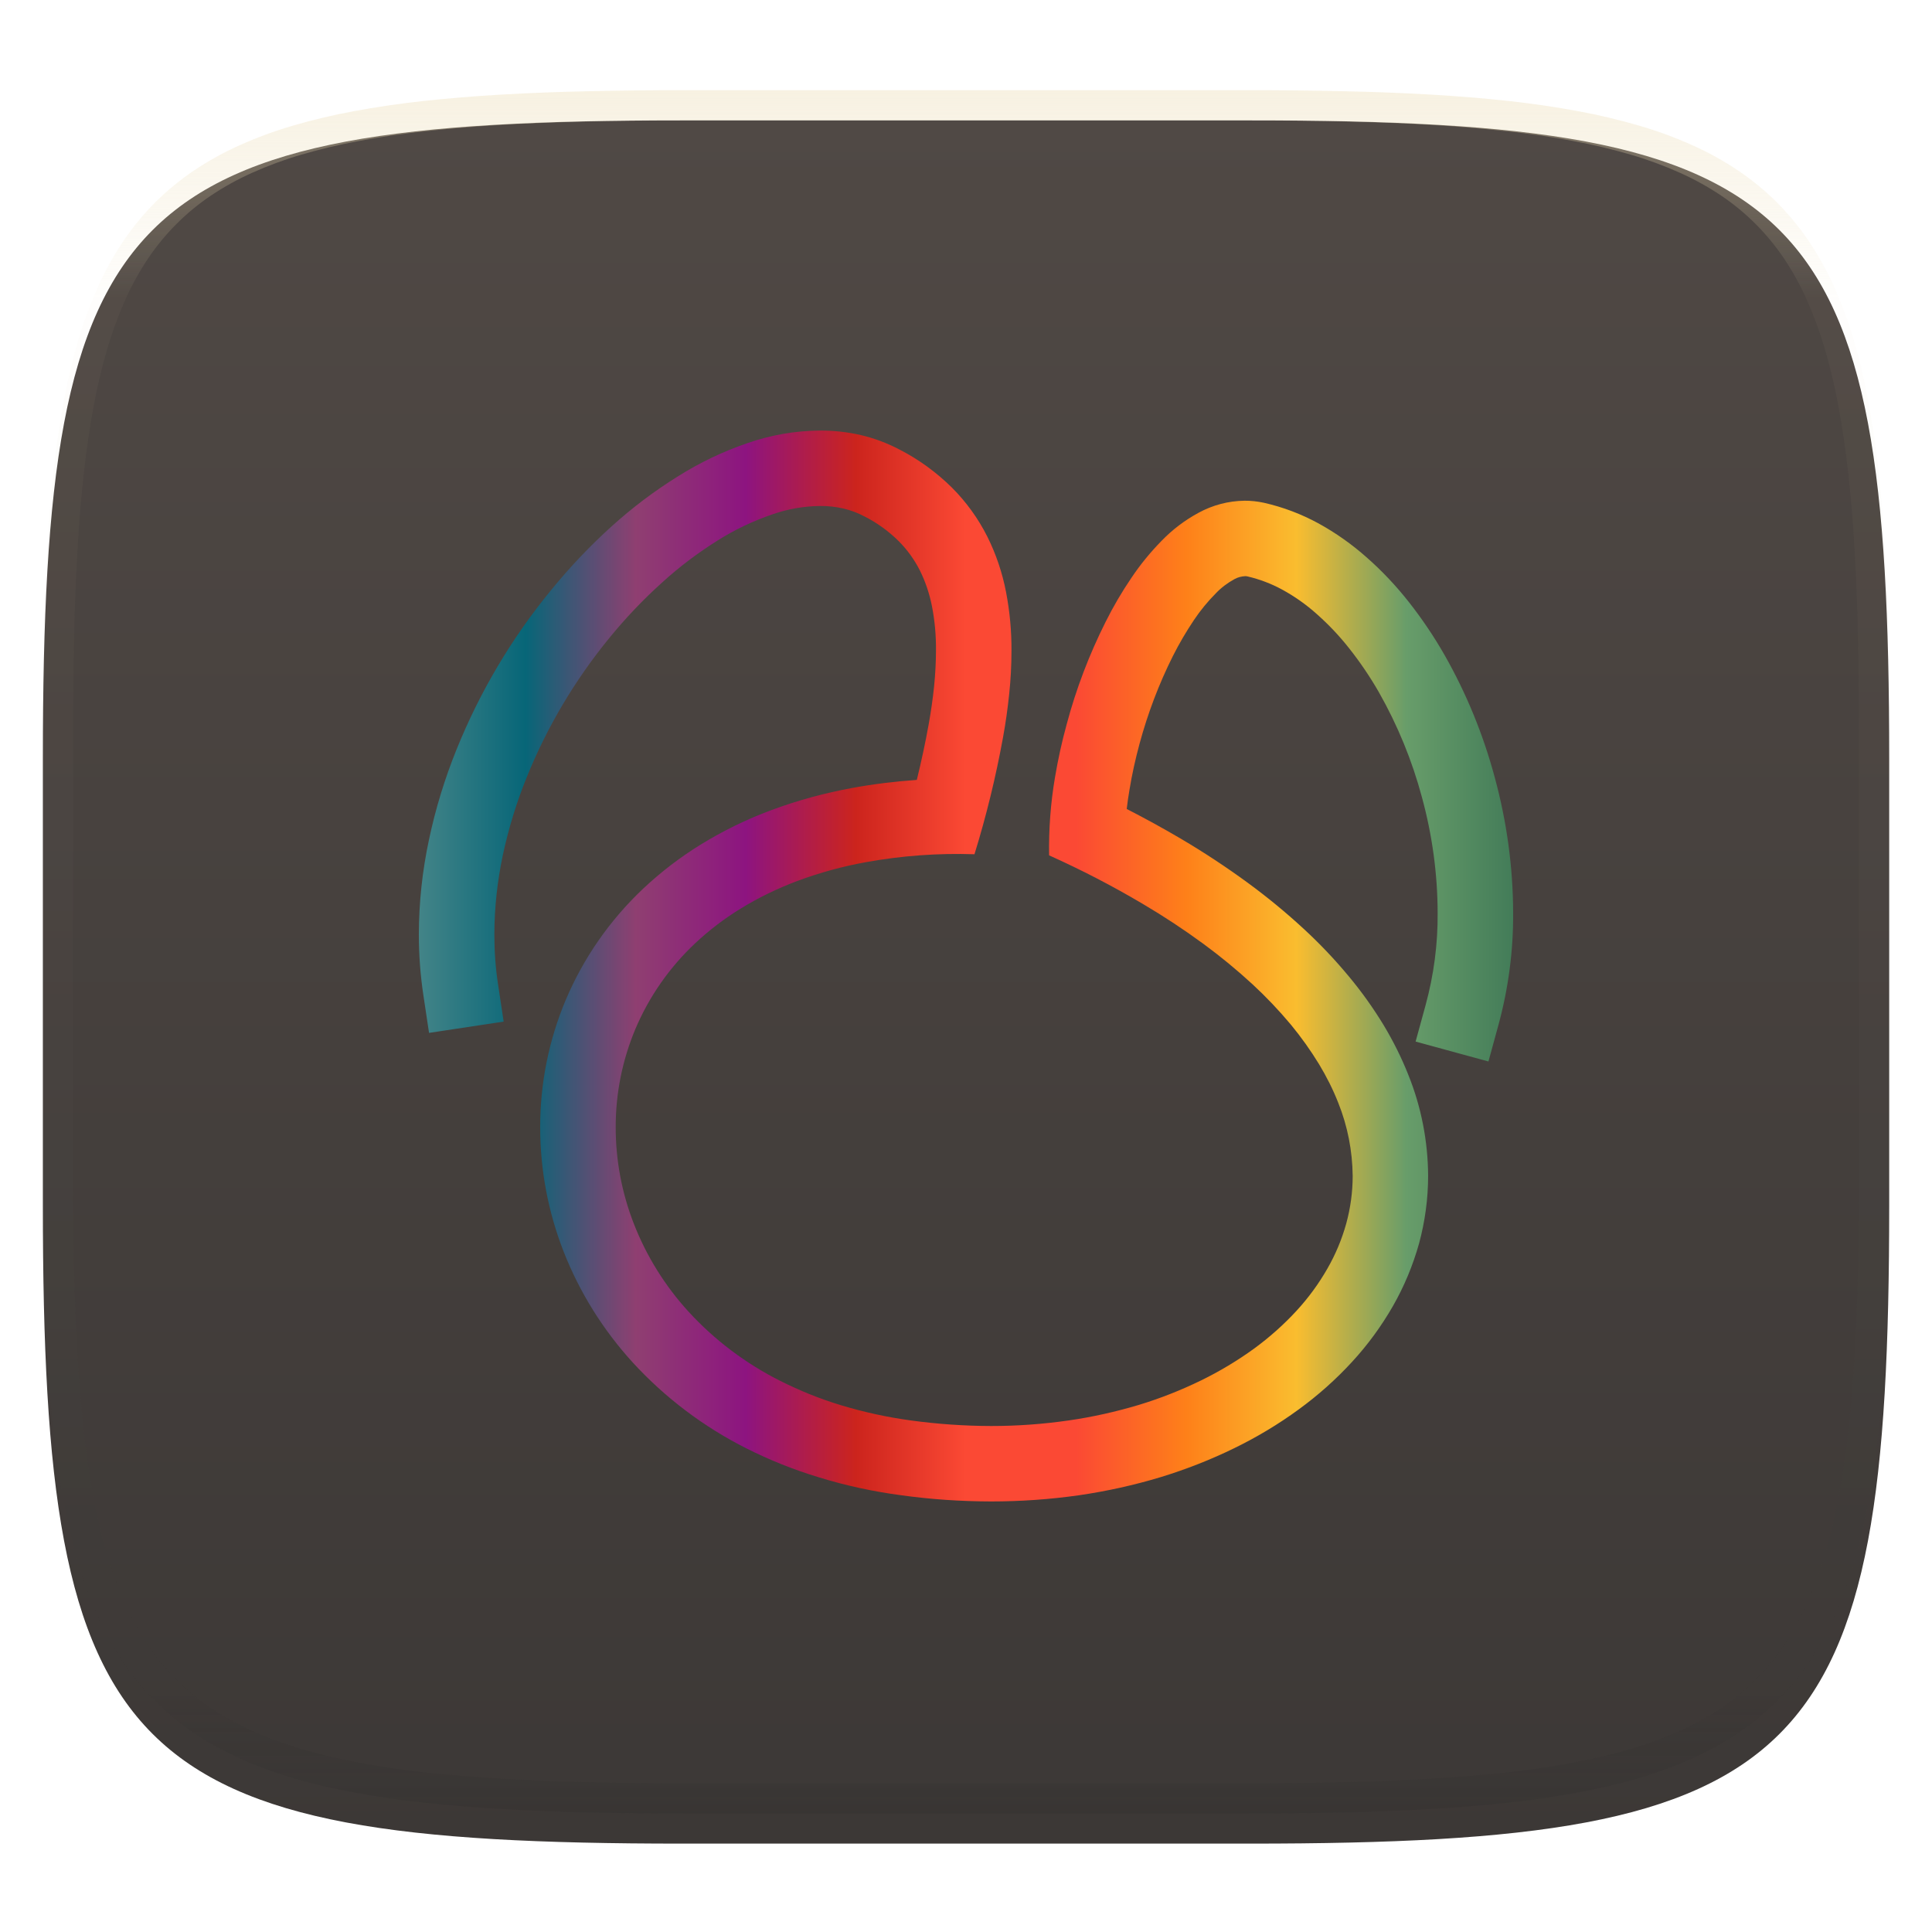 <svg xmlns="http://www.w3.org/2000/svg" style="isolation:isolate" width="256" height="256" viewBox="0 0 256 256">
 <defs>
  <clipPath id="_clipPath_AytTz95Vz3SBBfr14nGKlPtxxdTbv5dl">
   <rect width="256" height="256"/>
  </clipPath>
 </defs>
 <g clip-path="url(#_clipPath_AytTz95Vz3SBBfr14nGKlPtxxdTbv5dl)">
  <defs>
   <filter id="QXJiWqu7UKEENfbN1HTYMdrhHV2GUX5u" width="400%" height="400%" x="-200%" y="-200%" color-interpolation-filters="sRGB" filterUnits="objectBoundingBox">
    <feGaussianBlur xmlns="http://www.w3.org/2000/svg" in="SourceGraphic" stdDeviation="4.294"/>
    <feOffset xmlns="http://www.w3.org/2000/svg" dx="0" dy="4" result="pf_100_offsetBlur"/>
    <feFlood xmlns="http://www.w3.org/2000/svg" flood-opacity=".4"/>
    <feComposite xmlns="http://www.w3.org/2000/svg" in2="pf_100_offsetBlur" operator="in" result="pf_100_dropShadow"/>
    <feBlend xmlns="http://www.w3.org/2000/svg" in="SourceGraphic" in2="pf_100_dropShadow" mode="normal"/>
   </filter>
  </defs>
  <g filter="url(#QXJiWqu7UKEENfbN1HTYMdrhHV2GUX5u)">
   <linearGradient id="_lgradient_17" x1="0" x2="0" y1="0" y2="1" gradientTransform="matrix(244.648,0,0,228.338,5.68,11.95)" gradientUnits="userSpaceOnUse">
    <stop offset="0%" style="stop-color:#504945"/>
    <stop offset="100%" style="stop-color:#3c3836"/>
   </linearGradient>
   <path fill="url(#_lgradient_17)" d="M 165.689 11.95 C 239.745 11.95 250.328 22.507 250.328 96.494 L 250.328 155.745 C 250.328 229.731 239.745 240.288 165.689 240.288 L 90.319 240.288 C 16.264 240.288 5.68 229.731 5.68 155.745 L 5.68 96.494 C 5.68 22.507 16.264 11.95 90.319 11.95 L 165.689 11.95 Z"/>
  </g>
  <g opacity=".4">
   <linearGradient id="_lgradient_18" x1=".517" x2=".517" y1="0" y2="1" gradientTransform="matrix(244.65,0,0,228.34,5.68,11.95)" gradientUnits="userSpaceOnUse">
    <stop offset="0%" style="stop-color:#ebdbb2"/>
    <stop offset="12.5%" stop-opacity=".098" style="stop-color:#ebdbb2"/>
    <stop offset="92.5%" stop-opacity=".098" style="stop-color:#282828"/>
    <stop offset="100%" stop-opacity=".498" style="stop-color:#282828"/>
   </linearGradient>
   <path fill="url(#_lgradient_18)" fill-rule="evenodd" d="M 165.068 11.951 C 169.396 11.941 173.724 11.991 178.052 12.089 C 181.927 12.167 185.803 12.315 189.678 12.541 C 193.131 12.737 196.583 13.022 200.026 13.395 C 203.085 13.73 206.144 14.181 209.174 14.741 C 211.889 15.243 214.574 15.881 217.22 16.657 C 219.62 17.355 221.971 18.219 224.243 19.241 C 226.358 20.184 228.384 21.304 230.302 22.591 C 232.142 23.829 233.863 25.244 235.437 26.806 C 237.001 28.378 238.417 30.088 239.656 31.925 C 240.945 33.841 242.066 35.865 243.02 37.967 C 244.043 40.247 244.909 42.585 245.617 44.972 C 246.394 47.615 247.034 50.297 247.535 53.009 C 248.096 56.035 248.548 59.081 248.883 62.136 C 249.257 65.575 249.542 69.014 249.739 72.462 C 249.965 76.323 250.112 80.194 250.201 84.055 C 250.289 88.378 250.339 92.701 250.329 97.014 L 250.329 155.226 C 250.339 159.549 250.289 163.862 250.201 168.185 C 250.112 172.056 249.965 175.917 249.739 179.778 C 249.542 183.226 249.257 186.675 248.883 190.104 C 248.548 193.159 248.096 196.215 247.535 199.241 C 247.034 201.943 246.394 204.625 245.617 207.268 C 244.909 209.655 244.043 212.003 243.02 214.273 C 242.066 216.385 240.945 218.399 239.656 220.315 C 238.417 222.152 237.001 223.872 235.437 225.434 C 233.863 226.996 232.142 228.411 230.302 229.649 C 228.384 230.936 226.358 232.056 224.243 232.999 C 221.971 234.021 219.62 234.885 217.22 235.593 C 214.574 236.369 211.889 237.007 209.174 237.499 C 206.144 238.068 203.085 238.51 200.026 238.845 C 196.583 239.218 193.131 239.503 189.678 239.699 C 185.803 239.925 181.927 240.073 178.052 240.161 C 173.724 240.249 169.396 240.299 165.068 240.289 L 90.942 240.289 C 86.614 240.299 82.286 240.249 77.958 240.161 C 74.083 240.073 70.207 239.925 66.332 239.699 C 62.879 239.503 59.427 239.218 55.984 238.845 C 52.925 238.51 49.866 238.068 46.836 237.499 C 44.121 237.007 41.436 236.369 38.79 235.593 C 36.39 234.885 34.039 234.021 31.767 232.999 C 29.652 232.056 27.626 230.936 25.708 229.649 C 23.868 228.411 22.147 226.996 20.573 225.434 C 19.009 223.872 17.593 222.152 16.354 220.315 C 15.065 218.399 13.944 216.385 12.99 214.273 C 11.967 212.003 11.101 209.655 10.393 207.268 C 9.616 204.625 8.976 201.943 8.475 199.241 C 7.914 196.215 7.462 193.159 7.127 190.104 C 6.753 186.675 6.468 183.226 6.271 179.778 C 6.045 175.917 5.898 172.056 5.809 168.185 C 5.721 163.862 5.671 159.549 5.681 155.226 L 5.681 97.014 C 5.671 92.701 5.721 88.378 5.809 84.055 C 5.898 80.194 6.045 76.323 6.271 72.462 C 6.468 69.014 6.753 65.575 7.127 62.136 C 7.462 59.081 7.914 56.035 8.475 53.009 C 8.976 50.297 9.616 47.615 10.393 44.972 C 11.101 42.585 11.967 40.247 12.99 37.967 C 13.944 35.865 15.065 33.841 16.354 31.925 C 17.593 30.088 19.009 28.378 20.573 26.806 C 22.147 25.244 23.868 23.829 25.708 22.591 C 27.626 21.304 29.652 20.184 31.767 19.241 C 34.039 18.219 36.39 17.355 38.79 16.657 C 41.436 15.881 44.121 15.243 46.836 14.741 C 49.866 14.181 52.925 13.73 55.984 13.395 C 59.427 13.022 62.879 12.737 66.332 12.541 C 70.207 12.315 74.083 12.167 77.958 12.089 C 82.286 11.991 86.614 11.941 90.942 11.951 L 165.068 11.951 Z M 165.078 15.96 C 169.376 15.95 173.675 15.999 177.973 16.087 C 181.8 16.176 185.626 16.323 189.452 16.539 C 192.836 16.736 196.219 17.011 199.583 17.384 C 202.554 17.699 205.515 18.131 208.446 18.681 C 211.023 19.153 213.58 19.762 216.099 20.499 C 218.322 21.147 220.495 21.953 222.6 22.896 C 224.509 23.751 226.338 24.763 228.069 25.922 C 229.692 27.013 231.207 28.26 232.594 29.646 C 233.981 31.031 235.23 32.544 236.332 34.165 C 237.492 35.894 238.506 37.712 239.361 39.608 C 240.306 41.72 241.112 43.892 241.761 46.102 C 242.509 48.617 243.109 51.162 243.591 53.736 C 244.132 56.664 244.565 59.611 244.889 62.578 C 245.263 65.938 245.539 69.308 245.735 72.688 C 245.952 76.51 246.109 80.322 246.188 84.144 C 246.276 88.437 246.325 92.721 246.325 97.014 C 246.325 97.014 246.325 97.014 246.325 97.014 L 246.325 155.226 C 246.325 155.226 246.325 155.226 246.325 155.226 C 246.325 159.519 246.276 163.803 246.188 168.096 C 246.109 171.918 245.952 175.74 245.735 179.552 C 245.539 182.932 245.263 186.302 244.889 189.672 C 244.565 192.629 244.132 195.576 243.591 198.504 C 243.109 201.078 242.509 203.623 241.761 206.138 C 241.112 208.358 240.306 210.52 239.361 212.632 C 238.506 214.528 237.492 216.356 236.332 218.075 C 235.23 219.706 233.981 221.219 232.594 222.604 C 231.207 223.98 229.692 225.227 228.069 226.318 C 226.338 227.477 224.509 228.489 222.6 229.344 C 220.495 230.297 218.322 231.093 216.099 231.741 C 213.58 232.478 211.023 233.087 208.446 233.559 C 205.515 234.109 202.554 234.541 199.583 234.865 C 196.219 235.229 192.836 235.514 189.452 235.701 C 185.626 235.917 181.8 236.074 177.973 236.153 C 173.675 236.251 169.376 236.29 165.078 236.29 C 165.078 236.29 165.078 236.29 165.068 236.29 L 90.942 236.29 C 90.932 236.29 90.932 236.29 90.932 236.29 C 86.634 236.29 82.335 236.251 78.037 236.153 C 74.21 236.074 70.384 235.917 66.558 235.701 C 63.174 235.514 59.791 235.229 56.427 234.865 C 53.456 234.541 50.495 234.109 47.564 233.559 C 44.987 233.087 42.43 232.478 39.911 231.741 C 37.688 231.093 35.515 230.297 33.41 229.344 C 31.501 228.489 29.672 227.477 27.941 226.318 C 26.318 225.227 24.803 223.98 23.416 222.604 C 22.029 221.219 20.78 219.706 19.678 218.075 C 18.518 216.356 17.504 214.528 16.649 212.632 C 15.704 210.52 14.898 208.358 14.249 206.138 C 13.501 203.623 12.901 201.078 12.419 198.504 C 11.878 195.576 11.445 192.629 11.121 189.672 C 10.747 186.302 10.472 182.932 10.275 179.552 C 10.058 175.74 9.901 171.918 9.822 168.096 C 9.734 163.803 9.685 159.519 9.685 155.226 C 9.685 155.226 9.685 155.226 9.685 155.226 L 9.685 97.014 C 9.685 97.014 9.685 97.014 9.685 97.014 C 9.685 92.721 9.734 88.437 9.822 84.144 C 9.901 80.322 10.058 76.51 10.275 72.688 C 10.472 69.308 10.747 65.938 11.121 62.578 C 11.445 59.611 11.878 56.664 12.419 53.736 C 12.901 51.162 13.501 48.617 14.249 46.102 C 14.898 43.892 15.704 41.72 16.649 39.608 C 17.504 37.712 18.518 35.894 19.678 34.165 C 20.78 32.544 22.029 31.031 23.416 29.646 C 24.803 28.26 26.318 27.013 27.941 25.922 C 29.672 24.763 31.501 23.751 33.41 22.896 C 35.515 21.953 37.688 21.147 39.911 20.499 C 42.43 19.762 44.987 19.153 47.564 18.681 C 50.495 18.131 53.456 17.699 56.427 17.384 C 59.791 17.011 63.174 16.736 66.558 16.539 C 70.384 16.323 74.21 16.176 78.037 16.087 C 82.335 15.999 86.634 15.95 90.932 15.96 C 90.932 15.96 90.932 15.96 90.942 15.96 L 165.068 15.96 C 165.078 15.96 165.078 15.96 165.078 15.96 Z"/>
  </g>
  <linearGradient id="_lgradient_19" x1="0" x2="1" y1=".5" y2=".5" gradientTransform="matrix(145,0,0,141.9,55.5,57.05)" gradientUnits="userSpaceOnUse">
   <stop offset="0%" style="stop-color:#458588"/>
   <stop offset="10%" style="stop-color:#076678"/>
   <stop offset="20%" style="stop-color:#8f3f71"/>
   <stop offset="30%" style="stop-color:#8d1480"/>
   <stop offset="40%" style="stop-color:#cc241d"/>
   <stop offset="50%" style="stop-color:#fb4934"/>
   <stop offset="60%" style="stop-color:#fb4934"/>
   <stop offset="70%" style="stop-color:#fe8019"/>
   <stop offset="80%" style="stop-color:#fabd2f"/>
   <stop offset="90%" style="stop-color:#689d6a"/>
   <stop offset="100%" style="stop-color:#427b58"/>
  </linearGradient>
  <path fill="url(#_lgradient_19)" d="M 65.994 130.429 L 66.737 135.368 L 56.85 136.863 L 56.107 131.906 C 55.699 129.232 55.5 126.514 55.5 123.786 C 55.509 119.581 55.962 115.385 56.841 111.271 C 57.702 107.184 58.935 103.169 60.502 99.29 C 63.584 91.669 67.789 84.564 73 78.22 C 75.464 75.193 78.138 72.366 81.029 69.756 C 83.748 67.291 86.693 65.071 89.81 63.131 C 92.71 61.301 95.819 59.814 99.063 58.709 C 102.144 57.639 105.361 57.078 108.624 57.05 C 110.454 57.041 112.276 57.241 114.052 57.648 C 115.847 58.065 117.568 58.718 119.191 59.57 C 121.755 60.884 124.084 62.588 126.132 64.608 C 128.036 66.512 129.612 68.696 130.827 71.106 C 131.987 73.435 132.82 75.909 133.31 78.465 C 133.799 81.03 134.044 83.63 134.026 86.24 C 134.026 88.134 133.926 90.038 133.727 91.923 C 133.527 93.871 133.255 95.801 132.902 97.732 C 131.951 102.951 130.691 108.117 129.123 113.192 C 124.311 113.029 119.481 113.382 114.741 114.243 C 111.642 114.796 108.597 115.639 105.642 116.735 C 103.023 117.723 100.504 118.938 98.121 120.406 C 95.955 121.738 93.934 123.278 92.085 125.018 C 88.696 128.208 86.004 132.069 84.192 136.346 C 82.461 140.47 81.573 144.901 81.582 149.369 C 81.582 153.755 82.397 158.078 83.992 162.165 C 85.669 166.461 88.134 170.412 91.242 173.81 C 94.704 177.58 98.818 180.68 103.404 182.982 C 105.969 184.269 108.642 185.356 111.406 186.19 C 114.451 187.114 117.568 187.794 120.722 188.22 C 124.247 188.7 127.782 188.945 131.334 188.954 C 134.76 188.954 138.185 188.709 141.575 188.22 C 144.738 187.767 147.855 187.069 150.918 186.153 C 153.746 185.293 156.501 184.205 159.174 182.9 C 161.621 181.704 163.977 180.29 166.188 178.686 C 168.218 177.2 170.094 175.532 171.798 173.684 C 173.366 171.98 174.734 170.113 175.885 168.101 C 176.964 166.225 177.806 164.213 178.386 162.12 C 178.948 160.063 179.238 157.942 179.238 155.813 C 179.202 152.505 178.568 149.233 177.335 146.152 C 176.637 144.367 175.776 142.663 174.789 141.023 C 173.665 139.183 172.414 137.425 171.037 135.757 C 169.46 133.872 167.756 132.078 165.953 130.411 C 163.886 128.507 161.711 126.722 159.455 125.064 C 156.872 123.17 154.208 121.412 151.453 119.789 C 147.438 117.406 143.279 115.258 139.01 113.337 C 138.956 109.875 139.21 106.431 139.789 103.015 C 140.188 100.641 140.705 98.275 141.348 95.946 C 142.59 91.279 144.321 86.748 146.487 82.425 C 147.502 80.395 148.643 78.438 149.921 76.562 C 151.108 74.786 152.459 73.145 153.945 71.632 C 155.368 70.164 156.999 68.931 158.784 67.962 C 160.669 66.928 162.763 66.376 164.892 66.348 C 165.762 66.339 166.632 66.439 167.475 66.62 C 170.004 67.191 172.441 68.116 174.716 69.357 C 177.009 70.617 179.157 72.139 181.114 73.879 C 183.144 75.665 185.002 77.64 186.678 79.77 C 188.418 81.981 189.995 84.319 191.391 86.757 C 194.309 91.877 196.547 97.351 198.07 103.042 C 199.656 108.869 200.48 114.878 200.499 120.913 C 200.535 125.952 199.873 130.972 198.55 135.821 L 197.227 140.651 L 187.576 138.014 L 188.899 133.184 C 189.986 129.196 190.53 125.091 190.494 120.959 C 190.485 115.793 189.778 110.636 188.418 105.652 C 187.113 100.777 185.192 96.091 182.7 91.705 C 181.549 89.702 180.253 87.781 178.812 85.959 C 177.516 84.301 176.057 82.76 174.471 81.356 C 173.076 80.105 171.544 79.027 169.904 78.13 C 168.454 77.341 166.904 76.752 165.309 76.38 C 165.21 76.353 165.092 76.344 164.992 76.344 C 164.494 76.371 164.004 76.498 163.578 76.734 C 162.654 77.241 161.811 77.867 161.095 78.628 C 160.026 79.706 159.065 80.875 158.213 82.144 C 157.189 83.667 156.256 85.262 155.422 86.911 C 153.555 90.636 152.078 94.542 150.991 98.565 C 150.447 100.577 149.994 102.607 149.658 104.673 C 149.513 105.507 149.396 106.35 149.296 107.193 C 151.752 108.452 154.162 109.775 156.546 111.18 C 159.573 112.965 162.518 114.914 165.355 116.989 C 167.928 118.874 170.393 120.904 172.731 123.061 C 174.87 125.028 176.864 127.13 178.713 129.359 C 180.416 131.398 181.966 133.573 183.343 135.839 C 184.612 137.951 185.718 140.162 186.624 142.455 C 188.328 146.687 189.207 151.218 189.234 155.785 C 189.234 158.821 188.826 161.848 188.029 164.784 C 187.213 167.684 186.053 170.476 184.558 173.085 C 183.035 175.732 181.223 178.215 179.148 180.462 C 177.009 182.791 174.634 184.903 172.079 186.761 C 169.387 188.727 166.542 190.431 163.551 191.89 C 160.416 193.422 157.153 194.699 153.809 195.723 C 150.275 196.793 146.668 197.59 143.007 198.125 C 139.137 198.678 135.231 198.95 131.325 198.95 C 127.32 198.941 123.332 198.678 119.381 198.125 C 115.693 197.636 112.049 196.847 108.497 195.751 C 105.189 194.754 101.981 193.467 98.9 191.917 C 93.254 189.072 88.152 185.229 83.874 180.571 C 79.923 176.248 76.797 171.255 74.667 165.799 C 72.628 160.57 71.577 155.006 71.577 149.378 C 71.568 143.569 72.719 137.824 74.975 132.468 C 77.331 126.903 80.829 121.892 85.234 117.741 C 87.572 115.539 90.146 113.573 92.882 111.887 C 95.819 110.084 98.918 108.57 102.153 107.365 C 105.66 106.06 109.285 105.072 112.965 104.401 C 115.783 103.885 118.62 103.541 121.483 103.341 C 122.082 100.885 122.616 98.429 123.06 95.946 C 123.359 94.27 123.604 92.584 123.776 90.898 C 123.93 89.331 124.021 87.754 124.021 86.186 C 124.039 84.229 123.867 82.28 123.495 80.359 C 123.169 78.7 122.634 77.087 121.882 75.574 C 121.157 74.151 120.215 72.837 119.073 71.695 C 117.75 70.39 116.236 69.285 114.569 68.442 C 113.69 67.971 112.756 67.617 111.787 67.391 C 110.772 67.155 109.739 67.037 108.705 67.046 C 106.521 67.064 104.374 67.445 102.325 68.161 C 99.788 69.031 97.368 70.182 95.121 71.596 C 92.502 73.236 90.028 75.094 87.744 77.178 C 85.225 79.444 82.878 81.909 80.739 84.537 C 76.171 90.119 72.474 96.345 69.773 103.042 C 68.423 106.377 67.372 109.83 66.62 113.346 C 65.895 116.79 65.514 120.288 65.505 123.813 C 65.505 126.033 65.659 128.245 65.994 130.429 Z"/>
 </g>
</svg>
